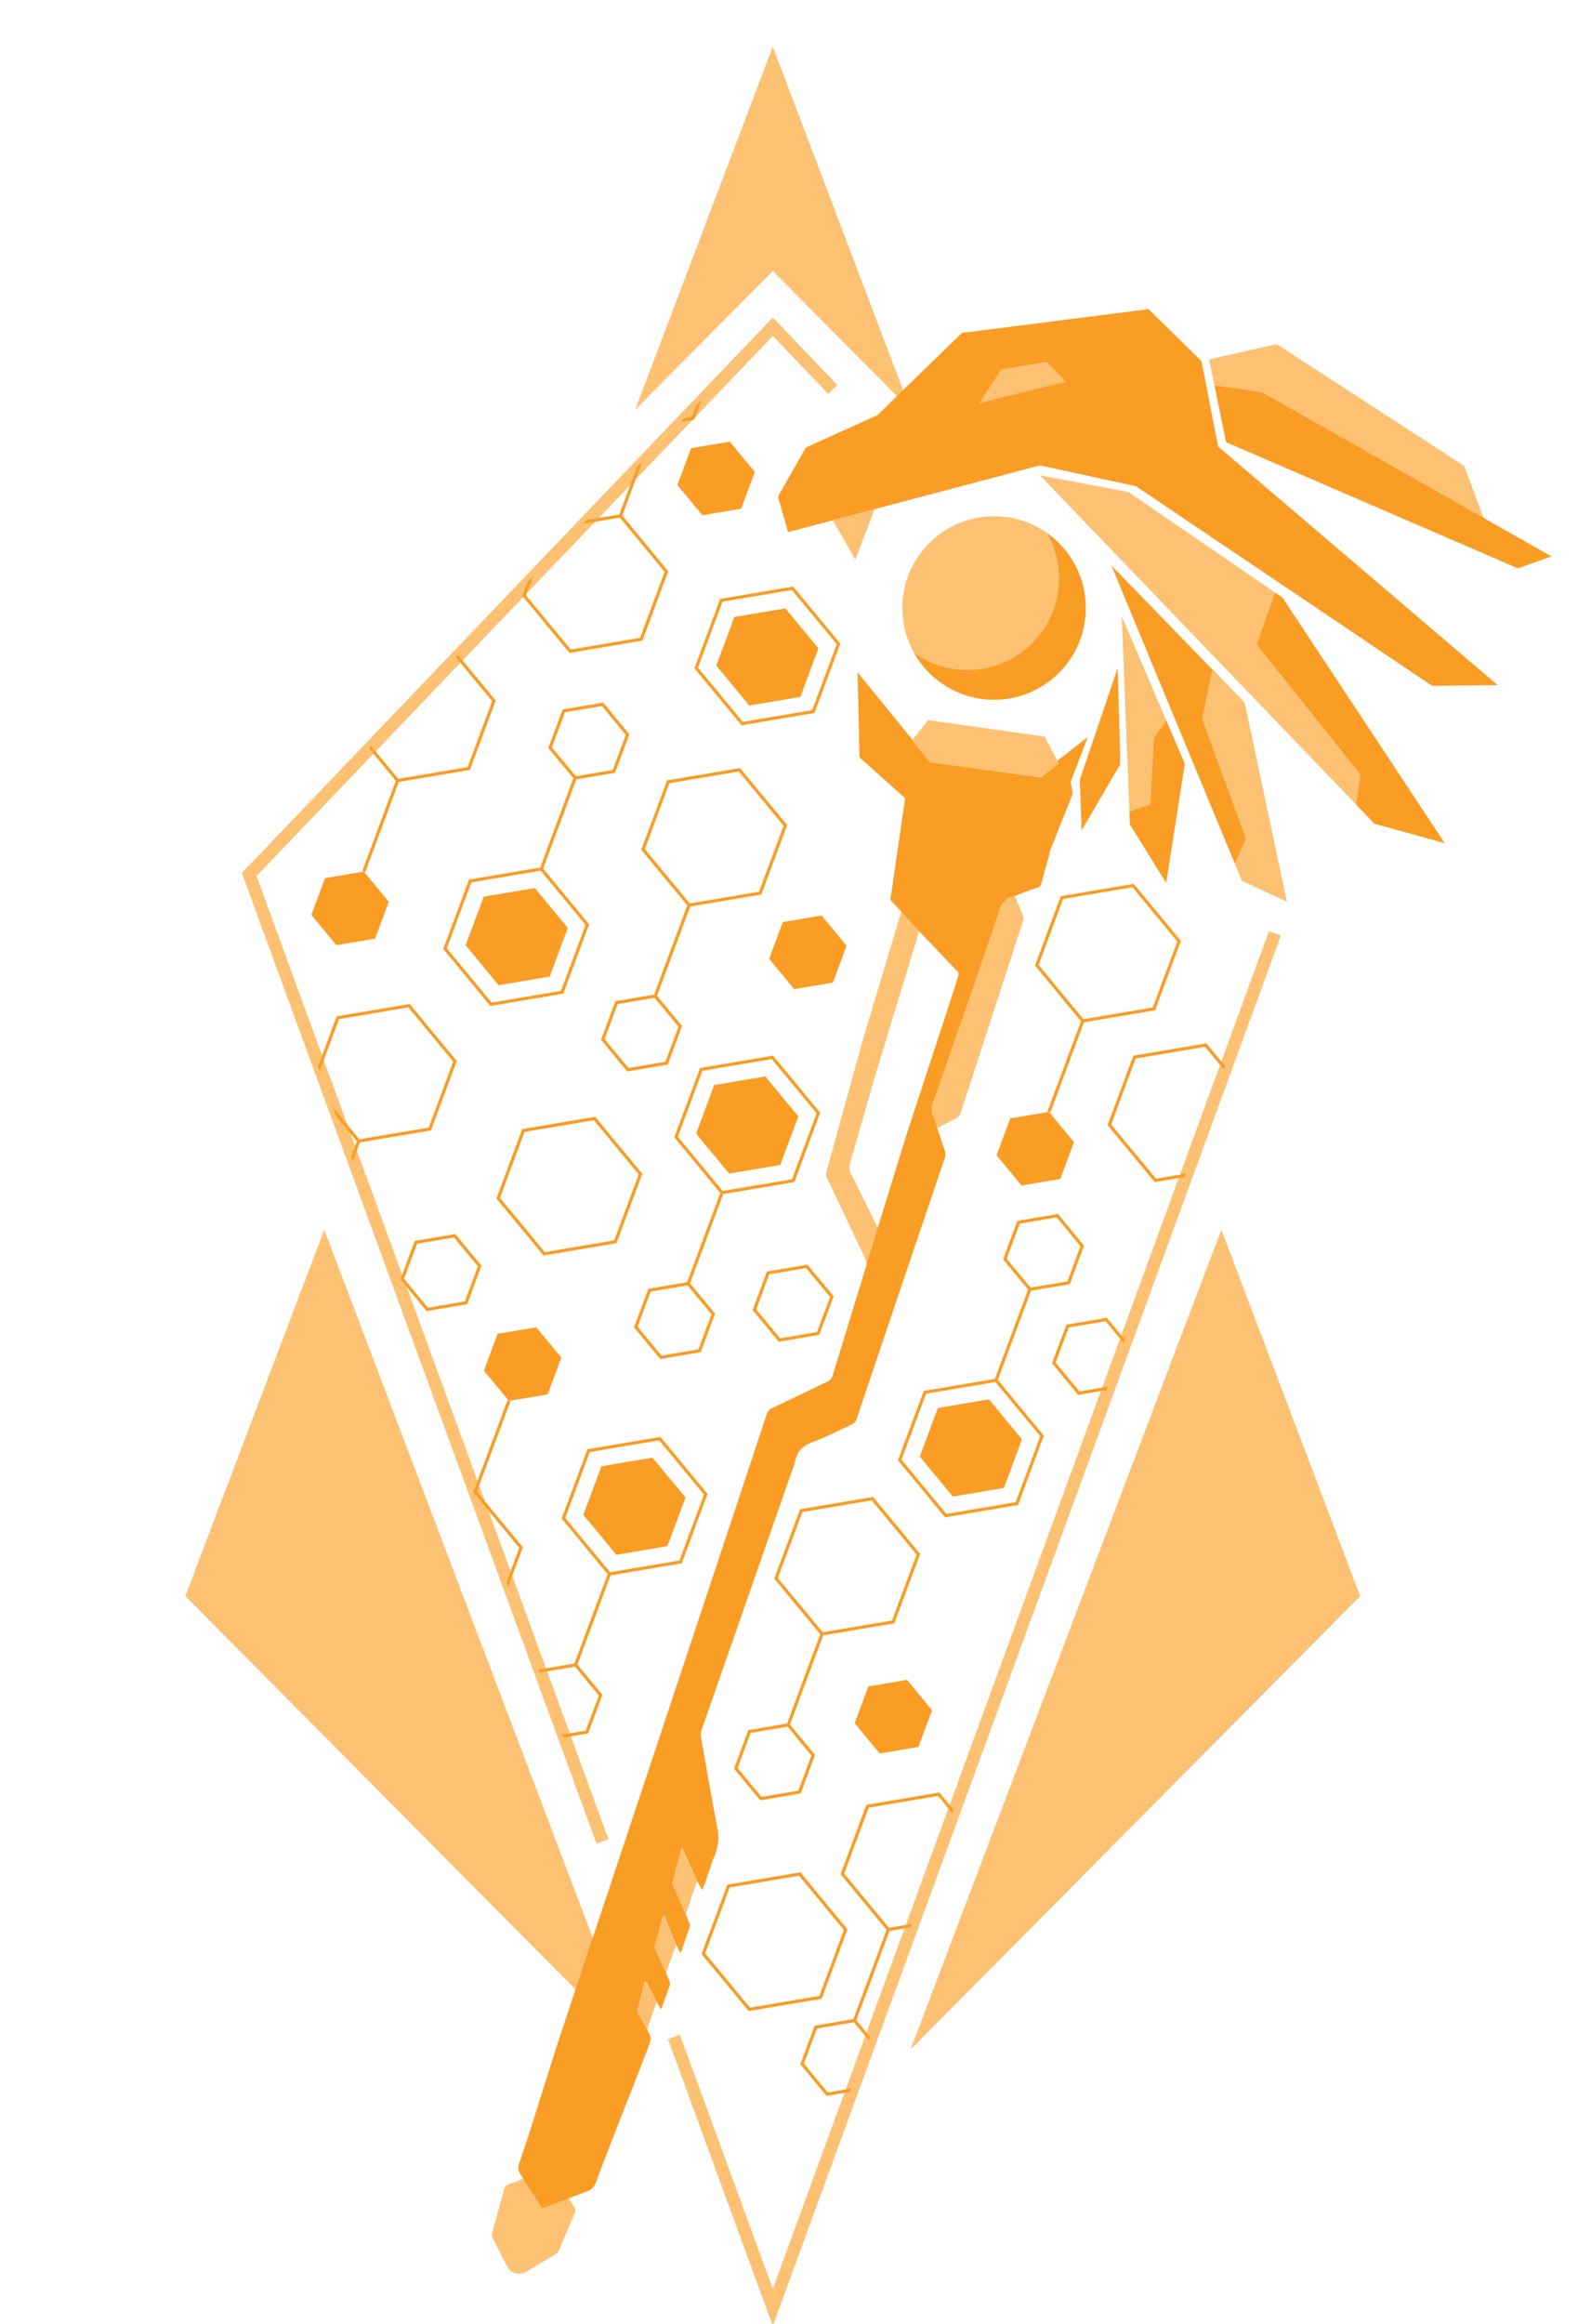 <?xml version="1.0" encoding="UTF-8"?><svg viewBox="60 0 500 730" xmlns="http://www.w3.org/2000/svg"><defs><clipPath id="a"><polygon points="302.45 102.61 137.9 274.68 302.45 724.79 467.68 272.94" fill="none"/></clipPath></defs><title>the four houses</title><polyline points="249.35 578.42 138.32 274.69 302.87 102.62 321.72 122.33" fill="none" stroke="#fdc173" stroke-miterlimit="10" stroke-width="4px"/><polyline points="460.65 293.21 302.87 724.8 271.8 639.82" fill="none" stroke="#fdc173" stroke-miterlimit="10" stroke-width="4px"/><polygon points="161.91 386.27 118.25 501.36 259.6 643.8" fill="#fdc173"/><polygon points="302.87 85.13 346.14 128.73 302.87 14.66 259.6 128.73" fill="#fdc173"/><polygon points="346.14 643.8 487.48 501.36 443.83 386.27" fill="#fdc173"/><path d="m237.79 688.91c-2.19 1.48-4.4 3-6.58 4.45-0.44 0.3-0.77 0.57-1.13-0.06-1.8-3.12-4-5.89-5.7-9.11-1.45 1-3.12 1.34-4.69 2a1.81 1.81 0 0 0-1.21 1.4q-1.8 6.68-3.68 13.31a3.17 3.17 0 0 0 0.24 2.53c1.56 2.94 3 5.92 4.56 8.88a4.26 4.26 0 0 0 5.32 1.56c3.21-1.92 6.42-3.86 9.64-5.77a2.75 2.75 0 0 0 1.15-1.38c1.58-3.76 3.16-7.54 4.8-11.28a2.14 2.14 0 0 0-0.09-2.31c-0.92-1.39-1.76-2.82-2.63-4.22z" fill="#fdc173"/><path d="m332.39 396.38c1.46-3.48 2.36-7.13 3.47-10.72-2.8-5.67-5.57-11.37-8.43-17a4.27 4.27 0 0 1-0.26-3.47c2.11-7.18 4.13-14.39 6.2-21.59 2.39-8.35 15.14-49.71 17.54-58.05l-5.62-6.2c-1.51 5.65-13.34 44.33-14.89 50q-5.31 19.38-10.69 38.75a2.4 2.4 0 0 0 0.13 1.76q6.29 13.25 12.55 26.52z" fill="#fdc173"/><path d="M231.21,693.36l14-5.3a5.29,5.29,0,0,0,2.24-2.94c1.69-5.12,14.8-37.87,16.62-43,.5-1.39.65-2.56-.26-3.68a1,1,0,0,1-.25-.91.7.7,0,0,1-.19-.06c-.84-1.48-1.67-3-2.53-4.44a3.25,3.25,0,0,1-.32-2.69c.68-2.34,1.28-4.7,1.92-7,.08-.31,0-.77.39-.87s.54.39.7.71c.95,1.91,1.91,3.83,2.86,5.75l1.38,2.28,2.84-7.8c0-1.41-1.06-2.36-1.25-3.7-1.14-2.42-2.29-4.84-3.41-7.28a1.53,1.53,0,0,1-.17-.95c.85-3.25,1.73-6.49,2.61-9.73l.36-.06,3.74,9.23,1.42,2.64c1-2.89,1.9-5.53,2.83-8.17.3-.88-.2-1.48-.46-2.16l-.72-2q-2-4.47-4.06-8.93a1.6,1.6,0,0,1-.17-1.12c.95-3.45,1.89-6.91,3-10.8l4.85,10.65c.47.83.93,1.67,1.48,2.65a35.54,35.54,0,0,0,1.86-5c.7-1.86,1.16-3.83,2-5.63a14.94,14.94,0,0,0,.8-9.48c-1.8-9.22-3.32-18.52-5-27.78a5,5,0,0,1,.25-2.63q14.17-40.56,28.32-81.15a15.6,15.6,0,0,0,.9-2.56c.59-3.64,2.66-5.4,5.81-6.56,4.08-1.51,8-3.59,12-5.38a2.79,2.79,0,0,0,1.64-1.9q13.82-41,27.69-81.91a3.17,3.17,0,0,0,0-2.25c-.83-2.36-1.59-4.76-2.38-7.14a38.7,38.7,0,0,0-1.35-4,4.9,4.9,0,0,1,.07-4c2.81-7.92,5.56-15.86,8.31-23.8,4.19-12.11,8.45-24.21,12.48-36.37.88-2.66,2.08-4.23,4.6-4.59l.31-.05a69,69,0,0,1,7-2.65,1.85,1.85,0,0,0,1.34-1.46c.72-2.86,1.53-5.71,2.36-8.54a4,4,0,0,0-.09-2.59l-45.12-15.55L340,281.42a1.63,1.63,0,0,0,.36,1.9c1.17,1.11,2.24,2.33,3.36,3.5l5.62,6.2c3.82,4,7.62,8,11.46,12,.67.69.41,1.38.17,2.14-2.62,8.53-14,42.62-16.66,51.14q-4.21,13.69-8.48,27.36c-1.11,3.59-2,7.24-3.47,10.72a5.22,5.22,0,0,1-.36,2q-5.19,16.88-10.34,33.75A2.77,2.77,0,0,1,320,434c-5.72,2.74-11.42,5.51-17.16,8.2a3.36,3.36,0,0,0-1.95,2.23q-16.1,48.56-32.25,97.09Q252.42,590.26,236.18,639c-2.32,7-10.52,33.57-13,40.47-.79,2.23.24,3.33,1.19,4.68,1.67,3.22,3.9,6,5.7,9.11.36.63.69.36,1.13.06" fill="#f99d25"/><path d="m378.94 281.51-0.31 0.05c-2.52 0.36-3.72 1.93-4.6 4.59-4 12.16-8.29 24.26-12.48 36.37-2.75 7.94-5.5 15.88-8.31 23.8a4.9 4.9 0 0 0-0.07 4 38.7 38.7 0 0 1 1.35 4c2-1 3.91-2 5.89-3a2.54 2.54 0 0 0 1.46-1.66q9.75-30 19.57-60.09a3.07 3.07 0 0 0-0.09-2.4c-0.84-1.86-1.62-3.77-2.41-5.66z" fill="#fdc173"/><path d="m279.11 591.06-4.85-10.65c-1.07 3.89-2 7.35-3 10.8a1.6 1.6 0 0 0 0.17 1.12q2 4.47 4.06 8.93c1.35-3.36 2.17-6.89 3.62-10.2z" fill="#fdc173"/><path d="M272.46,610.92l-3.74-9.23-.36.06c-.88,3.24-1.76,6.48-2.61,9.73a1.53,1.53,0,0,0,.17.95c1.12,2.44,2.27,4.86,3.41,7.28Z" fill="#fdc173"/><path d="M263.34,637.52c1-2.86,2-5.73,3-8.59-.95-1.92-1.91-3.84-2.86-5.75-.16-.32-.23-.83-.7-.71s-.31.56-.39.87c-.64,2.35-1.24,4.71-1.92,7a3.25,3.25,0,0,0,.32,2.69C261.67,634.55,262.5,636,263.34,637.52Z" fill="#fcc072"/><polygon points="334.83 159.95 328.81 175.81 321.72 163.43" fill="#fdc173"/><polygon points="463.01 187.7 414.62 154.53 386.82 149.31 491.96 258.74 514.01 264.82" fill="#fdc173"/><polygon points="451.1 220.71 409.27 177.61 450.29 276.64 464.35 283.1" fill="#f99d25"/><polygon points="412.54 193.6 432.33 239.9 426.49 277.27 415.09 258.98" fill="#fdc173"/><path d="M412,240.19c.16-.85-.75-30.39-.75-30.39l-11.88,35.07.53,16Z" fill="#f99d25"/><polygon points="439.97 112.9 451.64 110.26 461.22 108.09 520.15 146.36 527.59 166.28 443.2 128.52" fill="#fdc173"/><polygon points="389.3 268.95 397.15 249.31 396.47 245.62 401.87 231.5 386.66 243.33 351.8 238.56 329.5 211.18 330.12 237.91 351.64 257.16" fill="#f99d25"/><polygon points="392.79 239.83 388.28 231.38 351.7 226.21 346.63 232.59 352.25 239.49 387.11 244.25" fill="#fdc173"/><polygon points="486.24 252.78 487.52 243.24 454.93 202.44 460.74 186.15 463.01 187.7 514.01 264.82 491.96 258.74" fill="#f99d25"/><polygon points="440.94 210.54 437.78 225.87 451.51 263.4 448.06 271.25 450.29 276.64 464.35 283.1 451.1 220.71" fill="#fdc173"/><polygon points="426.54 226.36 422.69 231.92 421.54 252.69 414.93 254.96 415.09 258.98 426.49 277.27 432.33 239.9" fill="#f99d25"/><circle cx="372.41" cy="190.98" r="28.83" fill="#fdc173"/><path d="m372.46 209.2a28.8 28.8 0 0 0 16.65-41.71 28.82 28.82 0 1 1-41.82 37.63 28.78 28.78 0 0 0 25.17 4.08z" fill="#f99d25"/><path d="m441.69 121.1 3.62 17.79 91.75 39.65 10.5-3.77s-90.08-51.12-90.94-51.46-14.93-2.21-14.93-2.21z" fill="#f99d25"/><polygon points="420.97 97.1 362.3 104.58 335.71 130.42 313.25 140.59 304.48 155.98 307.67 167.15 386.79 146.18 416.98 152.73 510.05 215.43 530.65 215.19 442.82 140.26 437.58 113.43" fill="#f99d25"/><polygon points="394.91 119.89 388.94 113.63 374.63 116.08 367.74 126.62" fill="#fdc173"/><g clip-path="url(#a)"><line x1="251.53" x2="240.9" y1="494.39" y2="522.97" fill="none" stroke="#f99d25" stroke-miterlimit="10"/><polygon points="273.89 490.62 281.8 469.36 267.35 451.89 244.98 455.67 237.08 476.92 251.53 494.39" fill="none" stroke="#f99d25" stroke-miterlimit="10"/><polygon points="244.46 544.05 248.76 532.48 240.9 522.97 228.73 525.03 224.43 536.6 232.29 546.11" fill="none" stroke="#f99d25" stroke-miterlimit="10"/><line x1="209.31" x2="219.94" y1="468.63" y2="440.05" fill="none" stroke="#f99d25" stroke-miterlimit="10"/><polygon points="186.95 472.41 179.04 493.66 193.49 511.14 215.85 507.36 223.76 486.1 209.31 468.63" fill="none" stroke="#f99d25" stroke-miterlimit="10"/><polygon points="216.38 418.97 212.08 430.54 219.94 440.05 232.11 437.99 236.41 426.43 228.55 416.92" fill="#f99d25"/><line x1="286.92" x2="276.29" y1="374.64" y2="403.22" fill="none" stroke="#f99d25" stroke-miterlimit="10"/><polygon points="309.29 370.86 317.19 349.6 302.74 332.13 280.38 335.91 272.47 357.16 286.92 374.64" fill="none" stroke="#f99d25" stroke-miterlimit="10"/><polygon points="279.85 424.29 284.16 412.73 276.29 403.21 264.12 405.27 259.82 416.84 267.69 426.35" fill="none" stroke="#f99d25" stroke-miterlimit="10"/><polygon points="317.12 418.86 321.43 407.29 313.56 397.78 301.39 399.84 297.09 411.41 304.95 420.92" fill="none" stroke="#f99d25" stroke-miterlimit="10"/><polygon points="253.38 390.06 261.29 368.81 246.84 351.33 224.48 355.11 216.57 376.37 231.02 393.84" fill="none" stroke="#f99d25" stroke-miterlimit="10"/><line x1="230.13" x2="240.76" y1="272.95" y2="244.37" fill="none" stroke="#f99d25" stroke-miterlimit="10"/><polygon points="207.77 276.73 199.86 297.98 214.31 315.46 236.67 311.68 244.58 290.43 230.13 272.95" fill="none" stroke="#f99d25" stroke-miterlimit="10"/><polygon points="237.2 223.29 232.89 234.86 240.76 244.37 252.93 242.31 257.23 230.75 249.37 221.24" fill="none" stroke="#f99d25" stroke-miterlimit="10"/><line x1="172.73" x2="162.09" y1="358.41" y2="386.99" fill="none" stroke="#f99d25" stroke-miterlimit="10"/><polygon points="195.09 354.63 202.99 333.37 188.54 315.9 166.18 319.68 158.27 340.93 172.72 358.41" fill="none" stroke="#f99d25" stroke-miterlimit="10"/><polygon points="165.65 408.06 169.96 396.5 162.09 386.99 149.92 389.04 145.62 400.61 153.49 410.12" fill="none" stroke="#f99d25" stroke-miterlimit="10"/><line x1="184.96" x2="174.33" y1="245.18" y2="273.76" fill="none" stroke="#f99d25" stroke-miterlimit="10"/><polygon points="207.32 241.4 215.23 220.15 200.77 202.67 178.41 206.45 170.5 227.71 184.96 245.18" fill="none" stroke="#f99d25" stroke-miterlimit="10"/><polygon points="177.89 294.84 182.19 283.27 174.33 273.76 162.16 275.82 157.85 287.38 165.72 296.89" fill="#f99d25"/><line x1="276.56" x2="265.92" y1="284.31" y2="312.88" fill="none" stroke="#f99d25" stroke-miterlimit="10"/><polygon points="298.92 280.53 306.82 259.27 292.37 241.8 270.01 245.57 262.1 266.83 276.56 284.31" fill="none" stroke="#f99d25" stroke-miterlimit="10"/><polygon points="269.49 333.96 273.79 322.39 265.92 312.88 253.75 314.94 249.45 326.51 257.32 336.02" fill="none" stroke="#f99d25" stroke-miterlimit="10"/><polygon points="315.61 223.51 323.52 202.26 309.06 184.78 286.7 188.56 278.8 209.82 293.25 227.29" fill="none" stroke="#f99d25" stroke-miterlimit="10"/><line x1="400.29" x2="389.65" y1="320.68" y2="349.25" fill="none" stroke="#f99d25" stroke-miterlimit="10"/><polygon points="422.65 316.9 430.56 295.64 416.1 278.17 393.74 281.94 385.83 303.2 400.29 320.68" fill="none" stroke="#f99d25" stroke-miterlimit="10"/><polygon points="393.22 370.33 397.52 358.76 389.65 349.25 377.49 351.31 373.18 362.88 381.05 372.39" fill="#f99d25"/><polygon points="321.75 308.65 326.05 297.08 318.19 287.57 306.02 289.63 301.71 301.19 309.58 310.7" fill="#f99d25"/><polygon points="292.91 159.8 297.21 148.24 289.35 138.73 277.18 140.78 272.88 152.35 280.74 161.86" fill="#f99d25"/><line x1="254.99" x2="265.62" y1="162.05" y2="133.47" fill="none" stroke="#f99d25" stroke-miterlimit="10"/><polygon points="232.63 165.83 224.72 187.08 239.18 204.56 261.54 200.78 269.44 179.53 254.99 162.05" fill="none" stroke="#f99d25" stroke-miterlimit="10"/><polygon points="262.06 112.39 257.76 123.96 265.62 133.47 277.79 131.41 282.1 119.85 274.23 110.34" fill="none" stroke="#f99d25" stroke-miterlimit="10"/><polygon points="232.77 306.75 238.45 291.49 228.07 278.94 212.01 281.66 206.33 296.92 216.71 309.47" fill="#f99d25"/><polygon points="445.45 367 453.36 345.75 438.91 328.27 416.55 332.05 408.64 353.31 423.09 370.78" fill="none" stroke="#f99d25" stroke-miterlimit="10"/><line x1="339.19" x2="328.55" y1="606.1" y2="634.68" fill="none" stroke="#f99d25" stroke-miterlimit="10"/><polygon points="361.55 602.32 369.46 581.07 355 563.59 332.64 567.37 324.73 588.62 339.19 606.1" fill="none" stroke="#f99d25" stroke-miterlimit="10"/><polygon points="332.12 655.75 336.42 644.19 328.55 634.68 316.39 636.74 312.08 648.3 319.95 657.81" fill="none" stroke="#f99d25" stroke-miterlimit="10"/><line x1="373.03" x2="383.66" y1="433.57" y2="404.99" fill="none" stroke="#f99d25" stroke-miterlimit="10"/><polygon points="350.67 437.35 342.76 458.6 357.21 476.08 379.57 472.3 387.48 451.05 373.03 433.57" fill="none" stroke="#f99d25" stroke-miterlimit="10"/><polygon points="380.1 383.92 375.8 395.48 383.66 404.99 395.83 402.94 400.13 391.37 392.27 381.86" fill="none" stroke="#f99d25" stroke-miterlimit="10"/><polygon points="411.23 435.56 415.53 424 407.66 414.49 395.5 416.54 391.19 428.11 399.06 437.62" fill="none" stroke="#f99d25" stroke-miterlimit="10"/><line x1="318.34" x2="307.71" y1="513.25" y2="541.83" fill="none" stroke="#f99d25" stroke-miterlimit="10"/><polygon points="340.7 509.47 348.61 488.22 334.16 470.74 311.8 474.52 303.89 495.78 318.34 513.25" fill="none" stroke="#f99d25" stroke-miterlimit="10"/><polygon points="311.27 562.91 315.58 551.34 307.71 541.83 295.54 543.89 291.24 555.46 299.11 564.97" fill="none" stroke="#f99d25" stroke-miterlimit="10"/><polygon points="348.62 548.75 352.93 537.18 345.06 527.67 332.89 529.73 328.59 541.29 336.46 550.8" fill="#f99d25"/><polygon points="317.86 627.39 325.77 606.14 311.32 588.66 288.95 592.44 281.05 613.7 295.5 631.17" fill="none" stroke="#f99d25" stroke-miterlimit="10"/><polygon points="269.76 485.67 275.44 470.41 265.06 457.86 249.01 460.57 243.33 475.83 253.71 488.38" fill="#f99d25"/><polygon points="311.54 218.91 317.21 203.65 306.83 191.1 290.78 193.81 285.1 209.07 295.48 221.63" fill="#f99d25"/><polygon points="206.45 409.24 210.75 397.68 202.89 388.17 190.72 390.22 186.41 401.79 194.28 411.3" fill="none" stroke="#f99d25" stroke-miterlimit="10"/><polygon points="305.21 365.93 310.89 350.67 300.51 338.12 284.45 340.83 278.77 356.1 289.15 368.64" fill="#f99d25"/><polygon points="375.5 467.38 381.18 452.11 370.8 439.56 354.74 442.28 349.06 457.54 359.44 470.09" fill="#f99d25"/></g></svg>